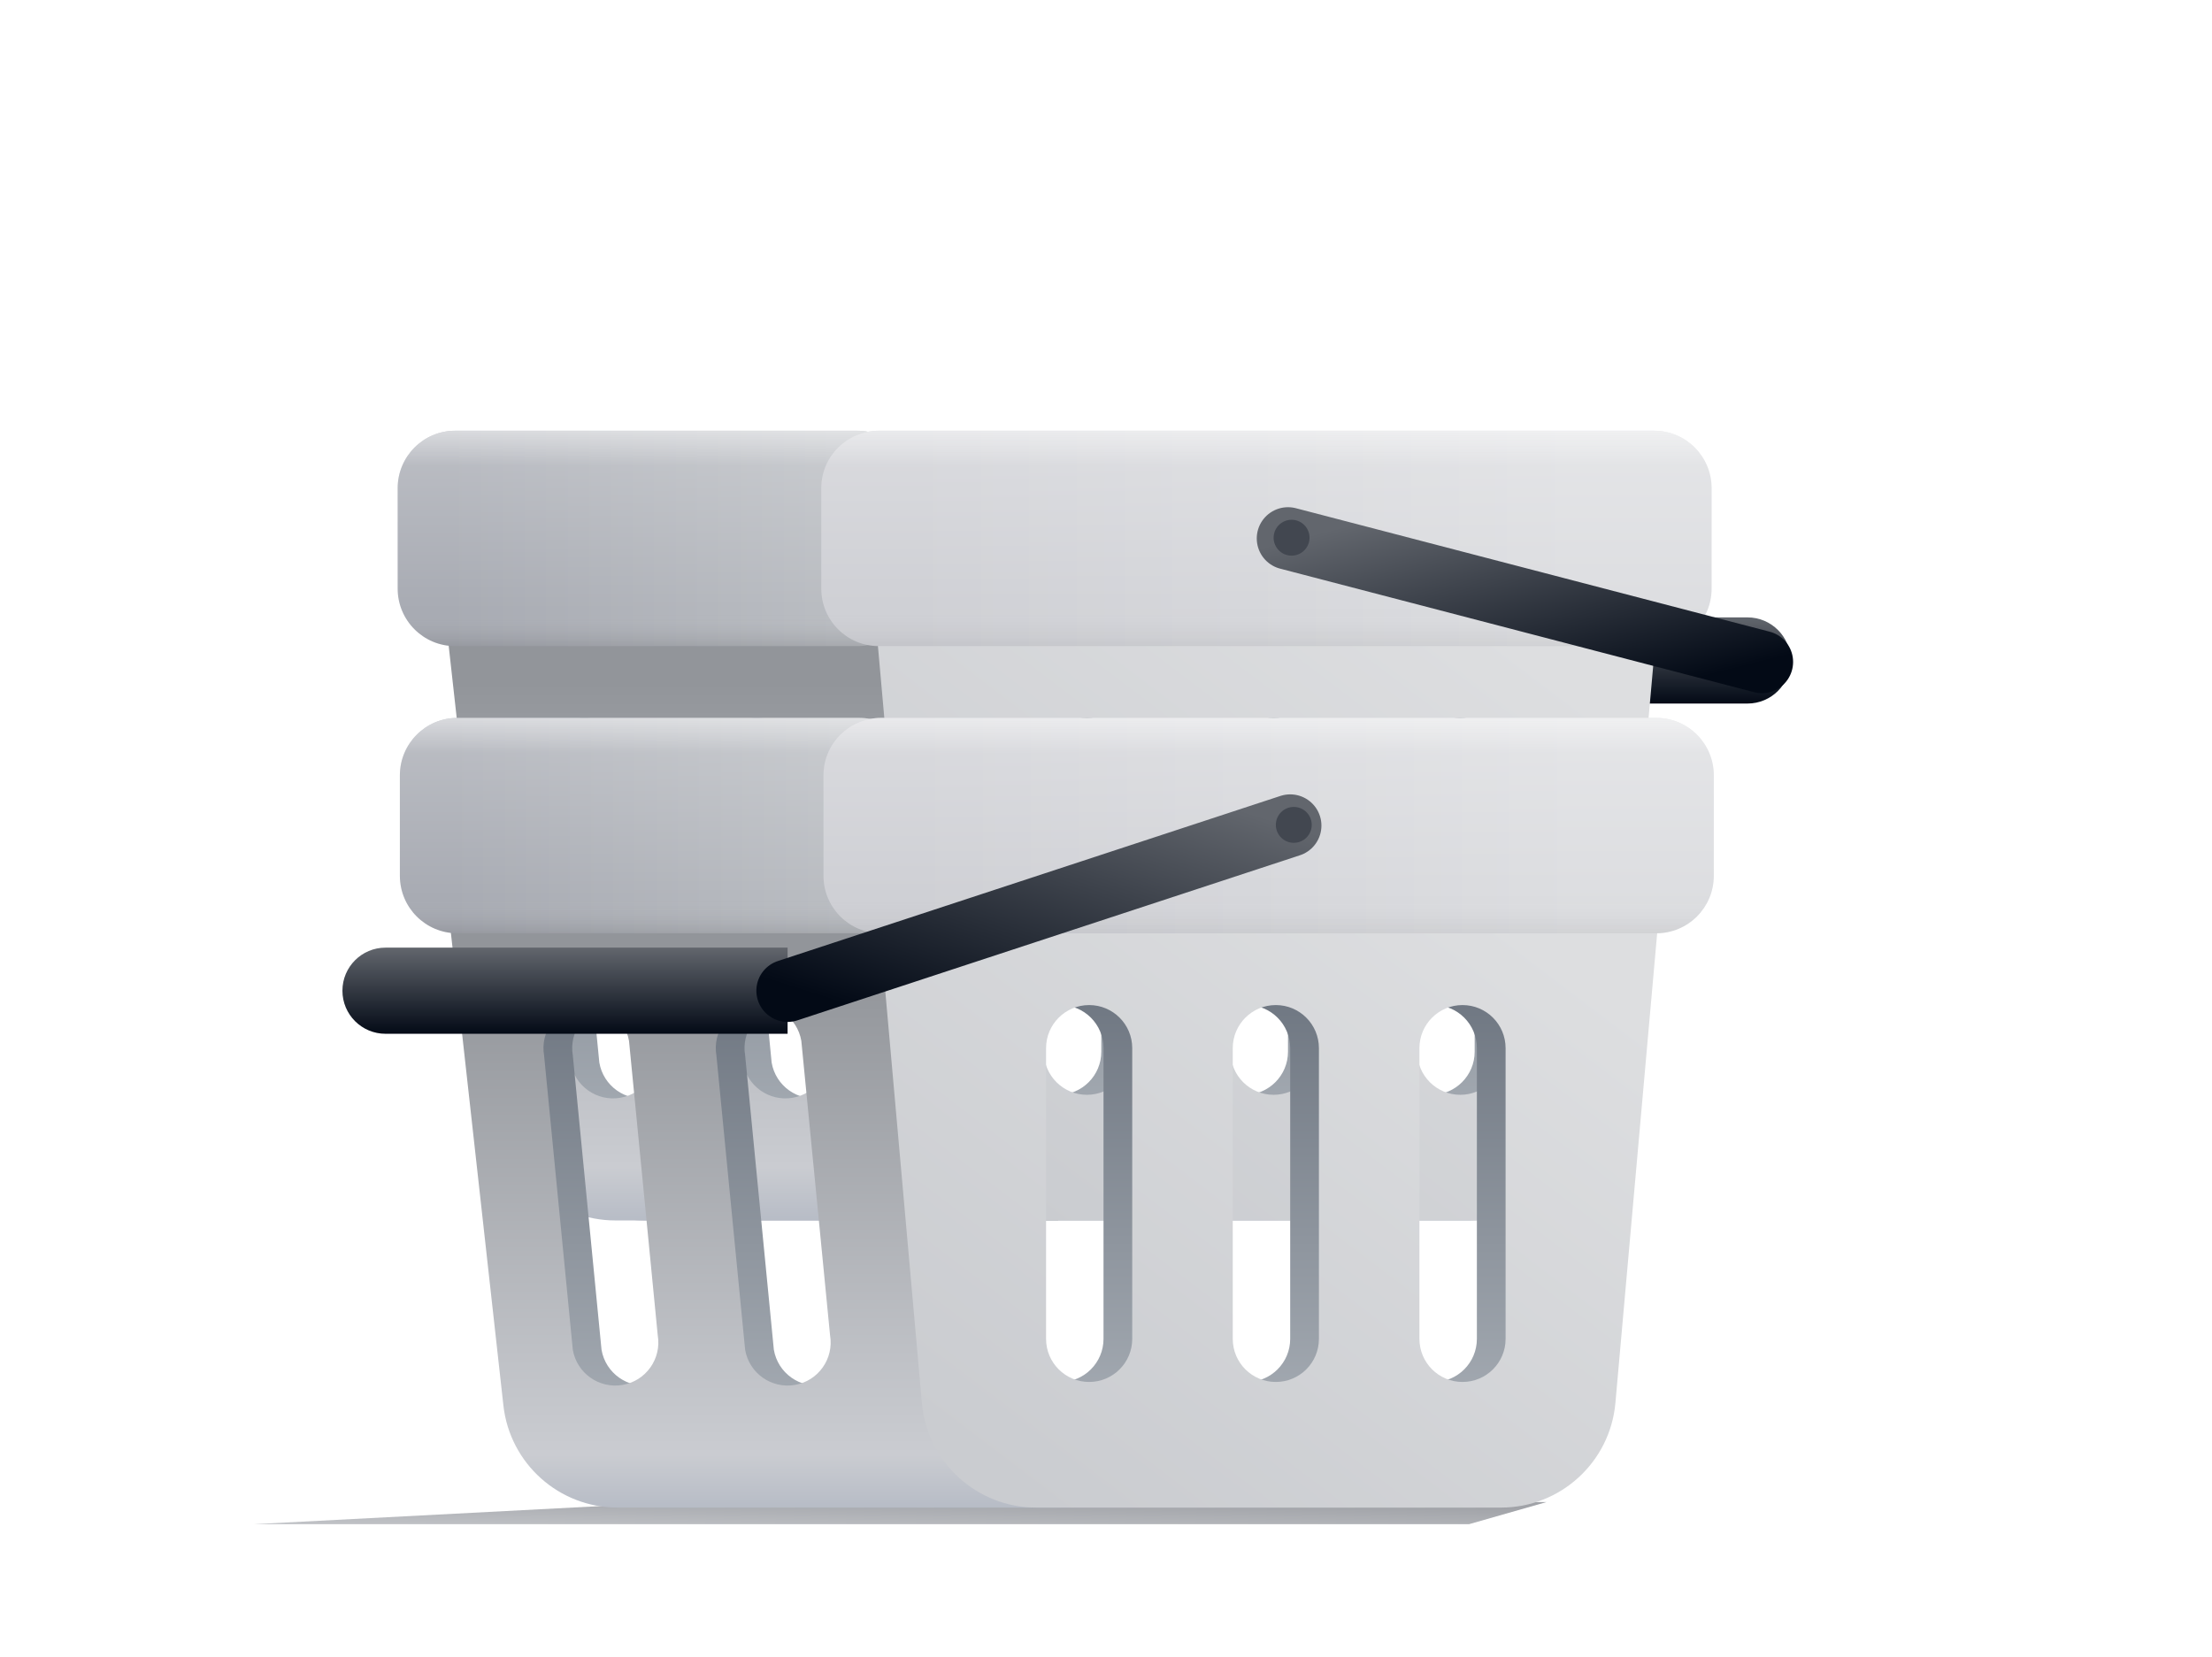 <svg width="267" height="200" viewBox="0 0 267 200" fill="none" xmlns="http://www.w3.org/2000/svg">
<g filter="url(#filter0_f_312_535)">
<path fill-rule="evenodd" clip-rule="evenodd" d="M186.667 181.333L177.334 184H81.788H30.667L81.788 181.333H186.667Z" fill="url(#paint0_linear_312_535)"/>
</g>
<path fill-rule="evenodd" clip-rule="evenodd" d="M162.4 79.733C162.4 76.861 164.728 74.533 167.6 74.533H210.934C213.806 74.533 216.134 76.861 216.134 79.733C216.134 82.605 213.806 84.933 210.934 84.933H167.6C164.728 84.933 162.4 82.605 162.4 79.733Z" fill="url(#paint1_linear_312_535)"/>
<path fill-rule="evenodd" clip-rule="evenodd" d="M197.067 69.333H101.733L107.543 134.695C108.179 141.849 114.173 147.333 121.356 147.333H177.444C184.627 147.333 190.62 141.849 191.256 134.695L197.067 69.333ZM122.533 126.967V91.867C122.533 88.995 124.862 86.667 127.733 86.667C130.605 86.667 132.933 88.995 132.933 91.867V126.967C132.933 129.838 130.605 132.167 127.733 132.167C124.862 132.167 122.533 129.838 122.533 126.967ZM145.067 91.867V126.967C145.067 129.838 147.395 132.167 150.267 132.167C153.139 132.167 155.467 129.838 155.467 126.967V91.867C155.467 88.995 153.139 86.667 150.267 86.667C147.395 86.667 145.067 88.995 145.067 91.867ZM167.6 126.967V91.867C167.6 88.995 169.928 86.667 172.8 86.667C175.672 86.667 178 88.995 178 91.867V126.967C178 129.838 175.672 132.167 172.8 132.167C169.928 132.167 167.6 129.838 167.6 126.967Z" fill="url(#paint2_linear_312_535)"/>
<path fill-rule="evenodd" clip-rule="evenodd" d="M56.667 69.333H117.334L127.734 147.333H77.745C70.679 147.333 64.743 142.02 63.963 134.997L56.667 69.333ZM103.393 126.527L99.927 90.994C99.445 88.163 96.759 86.258 93.928 86.74C91.097 87.222 89.192 89.908 89.674 92.739L93.141 128.272C93.623 131.104 96.308 133.008 99.139 132.526C101.971 132.044 103.875 129.359 103.393 126.527ZM79.127 90.994L82.593 126.527C83.075 129.359 81.171 132.044 78.34 132.526C75.508 133.008 72.823 131.104 72.341 128.272L68.874 92.739C68.392 89.908 70.297 87.222 73.128 86.74C75.959 86.258 78.645 88.163 79.127 90.994Z" fill="url(#paint3_linear_312_535)"/>
<path fill-rule="evenodd" clip-rule="evenodd" d="M53.2 69.333H113.867L124.267 147.333H74.278C67.212 147.333 61.277 142.02 60.496 134.997L53.2 69.333ZM99.927 126.527L96.46 90.994C95.978 88.163 93.292 86.258 90.461 86.74C87.63 87.222 85.725 89.908 86.207 92.739L89.674 128.272C90.156 131.104 92.841 133.008 95.673 132.526C98.504 132.044 100.408 129.359 99.927 126.527ZM75.66 90.994L79.126 126.527C79.608 129.359 77.704 132.044 74.873 132.526C72.041 133.008 69.356 131.104 68.874 128.272L65.407 92.739C64.925 89.908 66.83 87.222 69.661 86.74C72.492 86.258 75.178 88.163 75.66 90.994Z" fill="url(#paint4_linear_312_535)"/>
<path fill-rule="evenodd" clip-rule="evenodd" d="M200.533 69.333H105.2L111.01 134.695C111.646 141.849 117.64 147.333 124.822 147.333H180.912C188.094 147.333 194.088 141.849 194.724 134.695L200.533 69.333ZM126 126.967V91.867C126 88.995 128.328 86.667 131.2 86.667C134.072 86.667 136.4 88.995 136.4 91.867V126.967C136.4 129.838 134.072 132.167 131.2 132.167C128.328 132.167 126 129.838 126 126.967ZM148.533 91.867V126.967C148.533 129.838 150.861 132.167 153.733 132.167C156.605 132.167 158.933 129.838 158.933 126.967V91.867C158.933 88.995 156.605 86.667 153.733 86.667C150.861 86.667 148.533 88.995 148.533 91.867ZM171.066 126.967V91.867C171.066 88.995 173.394 86.667 176.266 86.667C179.138 86.667 181.466 88.995 181.466 91.867V126.967C181.466 129.838 179.138 132.167 176.266 132.167C173.394 132.167 171.066 129.838 171.066 126.967Z" fill="url(#paint5_linear_312_535)"/>
<path fill-rule="evenodd" clip-rule="evenodd" d="M48 58.933C48 55.104 51.104 52 54.933 52H103.467C107.296 52 110.4 55.104 110.4 58.933V71.067C110.4 74.896 107.296 78 103.467 78H54.933C51.104 78 48 74.896 48 71.067V58.933Z" fill="url(#paint6_linear_312_535)"/>
<path fill-rule="evenodd" clip-rule="evenodd" d="M48 58.933C48 55.104 51.104 52 54.933 52H103.467C107.296 52 110.4 55.104 110.4 58.933V71.067C110.4 74.896 107.296 78 103.467 78H54.933C51.104 78 48 74.896 48 71.067V58.933Z" fill="url(#paint7_linear_312_535)"/>
<path fill-rule="evenodd" clip-rule="evenodd" d="M99.133 58.933C99.133 55.104 102.237 52 106.066 52H199.667C203.495 52 206.6 55.104 206.6 58.933V71.067C206.6 74.896 203.495 78 199.667 78H106.066C102.237 78 99.133 74.896 99.133 71.067V58.933Z" fill="url(#paint8_linear_312_535)"/>
<path fill-rule="evenodd" clip-rule="evenodd" d="M99.133 58.933C99.133 55.104 102.237 52 106.066 52H199.667C203.495 52 206.6 55.104 206.6 58.933V71.067C206.6 74.896 203.495 78 199.667 78H106.066C102.237 78 99.133 74.896 99.133 71.067V58.933Z" fill="url(#paint9_linear_312_535)"/>
<path d="M212.667 79.91L155.467 65" stroke="url(#paint10_linear_312_535)" stroke-width="7.54" stroke-linecap="round"/>
<path d="M155.9 67.08C157.097 67.08 158.067 66.11 158.067 64.913C158.067 63.717 157.097 62.747 155.9 62.747C154.703 62.747 153.733 63.717 153.733 64.913C153.733 66.11 154.703 67.08 155.9 67.08Z" fill="#424750"/>
<path fill-rule="evenodd" clip-rule="evenodd" d="M197.333 104H102L107.81 169.361C108.446 176.516 114.44 182 121.622 182H177.711C184.893 182 190.888 176.516 191.524 169.361L197.333 104ZM122.8 161.633V126.533C122.8 123.661 125.128 121.333 128 121.333C130.872 121.333 133.2 123.661 133.2 126.533V161.633C133.2 164.505 130.872 166.833 128 166.833C125.128 166.833 122.8 164.505 122.8 161.633ZM145.333 126.533V161.633C145.333 164.505 147.661 166.833 150.533 166.833C153.405 166.833 155.733 164.505 155.733 161.633V126.533C155.733 123.661 153.405 121.333 150.533 121.333C147.661 121.333 145.333 123.661 145.333 126.533ZM167.867 161.633V126.533C167.867 123.661 170.195 121.333 173.067 121.333C175.939 121.333 178.267 123.661 178.267 126.533V161.633C178.267 164.505 175.939 166.833 173.067 166.833C170.195 166.833 167.867 164.505 167.867 161.633Z" fill="url(#paint11_linear_312_535)"/>
<path fill-rule="evenodd" clip-rule="evenodd" d="M56.934 104H117.6L128 182H78.011C70.946 182 65.01 176.687 64.23 169.664L56.934 104ZM103.66 161.195L100.193 125.661C99.711 122.83 97.025 120.925 94.194 121.407C91.363 121.889 89.459 124.575 89.941 127.406L93.407 162.939C93.889 165.771 96.575 167.675 99.406 167.193C102.237 166.711 104.142 164.025 103.66 161.195ZM79.393 125.661L82.86 161.195C83.342 164.025 81.437 166.711 78.606 167.193C75.775 167.675 73.089 165.771 72.607 162.939L69.141 127.406C68.659 124.575 70.563 121.889 73.394 121.407C76.225 120.925 78.911 122.83 79.393 125.661Z" fill="url(#paint12_linear_312_535)"/>
<path fill-rule="evenodd" clip-rule="evenodd" d="M53.466 104H114.132L124.532 182H74.544C67.478 182 61.542 176.687 60.762 169.664L53.466 104ZM100.192 161.195L96.725 125.661C96.243 122.83 93.558 120.925 90.727 121.407C87.895 121.889 85.991 124.575 86.473 127.406L89.94 162.939C90.421 165.771 93.107 167.675 95.938 167.193C98.77 166.711 100.674 164.025 100.192 161.195ZM75.925 125.661L79.392 161.195C79.874 164.025 77.97 166.711 75.138 167.193C72.307 167.675 69.621 165.771 69.14 162.939L65.673 127.406C65.191 124.575 67.095 121.889 69.927 121.407C72.758 120.925 75.444 122.83 75.925 125.661Z" fill="url(#paint13_linear_312_535)"/>
<path fill-rule="evenodd" clip-rule="evenodd" d="M200.8 104H105.466L111.276 169.361C111.912 176.516 117.905 182 125.088 182H181.177C188.36 182 194.353 176.516 194.989 169.361L200.8 104ZM126.266 161.633V126.533C126.266 123.661 128.594 121.333 131.466 121.333C134.338 121.333 136.666 123.661 136.666 126.533V161.633C136.666 164.505 134.338 166.833 131.466 166.833C128.594 166.833 126.266 164.505 126.266 161.633ZM148.8 126.533V161.633C148.8 164.505 151.128 166.833 154 166.833C156.872 166.833 159.2 164.505 159.2 161.633V126.533C159.2 123.661 156.872 121.333 154 121.333C151.128 121.333 148.8 123.661 148.8 126.533ZM171.333 161.633V126.533C171.333 123.661 173.661 121.333 176.533 121.333C179.405 121.333 181.733 123.661 181.733 126.533V161.633C181.733 164.505 179.405 166.833 176.533 166.833C173.661 166.833 171.333 164.505 171.333 161.633Z" fill="url(#paint14_linear_312_535)"/>
<path fill-rule="evenodd" clip-rule="evenodd" d="M48.267 93.6C48.267 89.771 51.371 86.667 55.2 86.667H103.733C107.562 86.667 110.667 89.771 110.667 93.6V105.733C110.667 109.563 107.562 112.667 103.733 112.667H55.2C51.371 112.667 48.267 109.563 48.267 105.733V93.6Z" fill="url(#paint15_linear_312_535)"/>
<path fill-rule="evenodd" clip-rule="evenodd" d="M48.267 93.6C48.267 89.771 51.371 86.667 55.2 86.667H103.733C107.562 86.667 110.667 89.771 110.667 93.6V105.733C110.667 109.563 107.562 112.667 103.733 112.667H55.2C51.371 112.667 48.267 109.563 48.267 105.733V93.6Z" fill="url(#paint16_linear_312_535)"/>
<path fill-rule="evenodd" clip-rule="evenodd" d="M99.399 93.6C99.399 89.771 102.504 86.667 106.333 86.667H199.933C203.762 86.667 206.866 89.771 206.866 93.6V105.733C206.866 109.563 203.762 112.667 199.933 112.667H106.333C102.504 112.667 99.399 109.563 99.399 105.733V93.6Z" fill="url(#paint17_linear_312_535)"/>
<path fill-rule="evenodd" clip-rule="evenodd" d="M99.399 93.6C99.399 89.771 102.504 86.667 106.333 86.667H199.933C203.762 86.667 206.866 89.771 206.866 93.6V105.733C206.866 109.563 203.762 112.667 199.933 112.667H106.333C102.504 112.667 99.399 109.563 99.399 105.733V93.6Z" fill="url(#paint18_linear_312_535)"/>
<path fill-rule="evenodd" clip-rule="evenodd" d="M41.333 119.6C41.333 116.728 43.661 114.4 46.533 114.4H95.066V124.8H46.533C43.661 124.8 41.333 122.472 41.333 119.6Z" fill="url(#paint19_linear_312_535)"/>
<path d="M95.066 119.6L155.733 99.667" stroke="url(#paint20_linear_312_535)" stroke-width="7.54" stroke-linecap="round"/>
<path d="M156.167 101.747C157.363 101.747 158.333 100.777 158.333 99.58C158.333 98.384 157.363 97.414 156.167 97.414C154.97 97.414 154 98.384 154 99.58C154 100.777 154.97 101.747 156.167 101.747Z" fill="#424750"/>
<defs>
<filter id="filter0_f_312_535" x="27.949" y="178.615" width="161.437" height="8.103" filterUnits="userSpaceOnUse" color-interpolation-filters="sRGB">
<feFlood flood-opacity="0" result="BackgroundImageFix"/>
<feBlend mode="normal" in="SourceGraphic" in2="BackgroundImageFix" result="shape"/>
<feGaussianBlur stdDeviation="1.359" result="effect1_foregroundBlur_312_535"/>
</filter>
<linearGradient id="paint0_linear_312_535" x1="96.901" y1="180.56" x2="96.824" y2="185.123" gradientUnits="userSpaceOnUse">
<stop stop-color="#A1A3A8"/>
<stop offset="1" stop-color="#C1C3C7"/>
</linearGradient>
<linearGradient id="paint1_linear_312_535" x1="162.4" y1="74.533" x2="162.4" y2="84.933" gradientUnits="userSpaceOnUse">
<stop stop-color="#62666D"/>
<stop offset="1" stop-color="#030A16"/>
</linearGradient>
<linearGradient id="paint2_linear_312_535" x1="111.086" y1="84.637" x2="111.086" y2="147.333" gradientUnits="userSpaceOnUse">
<stop stop-color="#6E7681"/>
<stop offset="1" stop-color="#B0B6BD"/>
</linearGradient>
<linearGradient id="paint3_linear_312_535" x1="63.639" y1="84.637" x2="63.639" y2="147.333" gradientUnits="userSpaceOnUse">
<stop stop-color="#6E7681"/>
<stop offset="1" stop-color="#B0B6BD"/>
</linearGradient>
<linearGradient id="paint4_linear_312_535" x1="62.462" y1="82.394" x2="62.462" y2="147.333" gradientUnits="userSpaceOnUse">
<stop stop-color="#92959A"/>
<stop offset="0.901" stop-color="#CACCD1"/>
<stop offset="1" stop-color="#B7BCC6"/>
</linearGradient>
<linearGradient id="paint5_linear_312_535" x1="149.293" y1="51.591" x2="94.258" y2="124.02" gradientUnits="userSpaceOnUse">
<stop stop-color="#DDDEE0"/>
<stop offset="1" stop-color="#CACCD0"/>
</linearGradient>
<linearGradient id="paint6_linear_312_535" x1="101.103" y1="58.658" x2="54.175" y2="58.658" gradientUnits="userSpaceOnUse">
<stop stop-color="#B9BCC1"/>
<stop offset="1" stop-color="#A7AAB2"/>
</linearGradient>
<linearGradient id="paint7_linear_312_535" x1="48" y1="52" x2="48" y2="78" gradientUnits="userSpaceOnUse">
<stop stop-color="#FEFEFE" stop-opacity="0.578"/>
<stop offset="0.163" stop-color="white" stop-opacity="0.2"/>
<stop offset="0.84" stop-color="white" stop-opacity="0.01"/>
<stop offset="1" stop-opacity="0.1"/>
</linearGradient>
<linearGradient id="paint8_linear_312_535" x1="190.588" y1="58.658" x2="109.768" y2="58.658" gradientUnits="userSpaceOnUse">
<stop stop-color="#DCDDE0"/>
<stop offset="1" stop-color="#CECFD4"/>
</linearGradient>
<linearGradient id="paint9_linear_312_535" x1="99.133" y1="52" x2="99.133" y2="78" gradientUnits="userSpaceOnUse">
<stop stop-color="#FEFEFE" stop-opacity="0.578"/>
<stop offset="0.163" stop-color="white" stop-opacity="0.2"/>
<stop offset="0.84" stop-color="white" stop-opacity="0.01"/>
<stop offset="1" stop-opacity="0.05"/>
</linearGradient>
<linearGradient id="paint10_linear_312_535" x1="241.267" y1="72.609" x2="234.267" y2="45.188" gradientUnits="userSpaceOnUse">
<stop stop-color="#030A16"/>
<stop offset="1" stop-color="#62666D"/>
</linearGradient>
<linearGradient id="paint11_linear_312_535" x1="111.353" y1="119.304" x2="111.353" y2="182" gradientUnits="userSpaceOnUse">
<stop stop-color="#6E7681"/>
<stop offset="1" stop-color="#B0B6BD"/>
</linearGradient>
<linearGradient id="paint12_linear_312_535" x1="63.906" y1="119.304" x2="63.906" y2="182" gradientUnits="userSpaceOnUse">
<stop stop-color="#6E7681"/>
<stop offset="1" stop-color="#B0B6BD"/>
</linearGradient>
<linearGradient id="paint13_linear_312_535" x1="62.728" y1="117.06" x2="62.728" y2="182" gradientUnits="userSpaceOnUse">
<stop stop-color="#92959A"/>
<stop offset="0.901" stop-color="#CACCD1"/>
<stop offset="1" stop-color="#B7BCC6"/>
</linearGradient>
<linearGradient id="paint14_linear_312_535" x1="149.558" y1="86.257" x2="94.523" y2="158.687" gradientUnits="userSpaceOnUse">
<stop stop-color="#DDDEE0"/>
<stop offset="1" stop-color="#CACCD0"/>
</linearGradient>
<linearGradient id="paint15_linear_312_535" x1="101.369" y1="93.325" x2="54.442" y2="93.325" gradientUnits="userSpaceOnUse">
<stop stop-color="#B9BCC1"/>
<stop offset="1" stop-color="#A7AAB2"/>
</linearGradient>
<linearGradient id="paint16_linear_312_535" x1="48.267" y1="86.667" x2="48.267" y2="112.667" gradientUnits="userSpaceOnUse">
<stop stop-color="#FEFEFE" stop-opacity="0.578"/>
<stop offset="0.163" stop-color="white" stop-opacity="0.2"/>
<stop offset="0.84" stop-color="white" stop-opacity="0.01"/>
<stop offset="1" stop-opacity="0.1"/>
</linearGradient>
<linearGradient id="paint17_linear_312_535" x1="190.854" y1="93.325" x2="110.034" y2="93.325" gradientUnits="userSpaceOnUse">
<stop stop-color="#DCDDE0"/>
<stop offset="1" stop-color="#CECFD4"/>
</linearGradient>
<linearGradient id="paint18_linear_312_535" x1="99.399" y1="86.667" x2="99.399" y2="112.667" gradientUnits="userSpaceOnUse">
<stop stop-color="#FEFEFE" stop-opacity="0.578"/>
<stop offset="0.163" stop-color="white" stop-opacity="0.2"/>
<stop offset="0.84" stop-color="white" stop-opacity="0.01"/>
<stop offset="1" stop-opacity="0.05"/>
</linearGradient>
<linearGradient id="paint19_linear_312_535" x1="41.333" y1="114.4" x2="41.333" y2="124.8" gradientUnits="userSpaceOnUse">
<stop stop-color="#62666D"/>
<stop offset="1" stop-color="#030A16"/>
</linearGradient>
<linearGradient id="paint20_linear_312_535" x1="125.4" y1="89.978" x2="114.163" y2="125.159" gradientUnits="userSpaceOnUse">
<stop stop-color="#62666D"/>
<stop offset="1" stop-color="#030A16"/>
</linearGradient>
</defs>
</svg>
